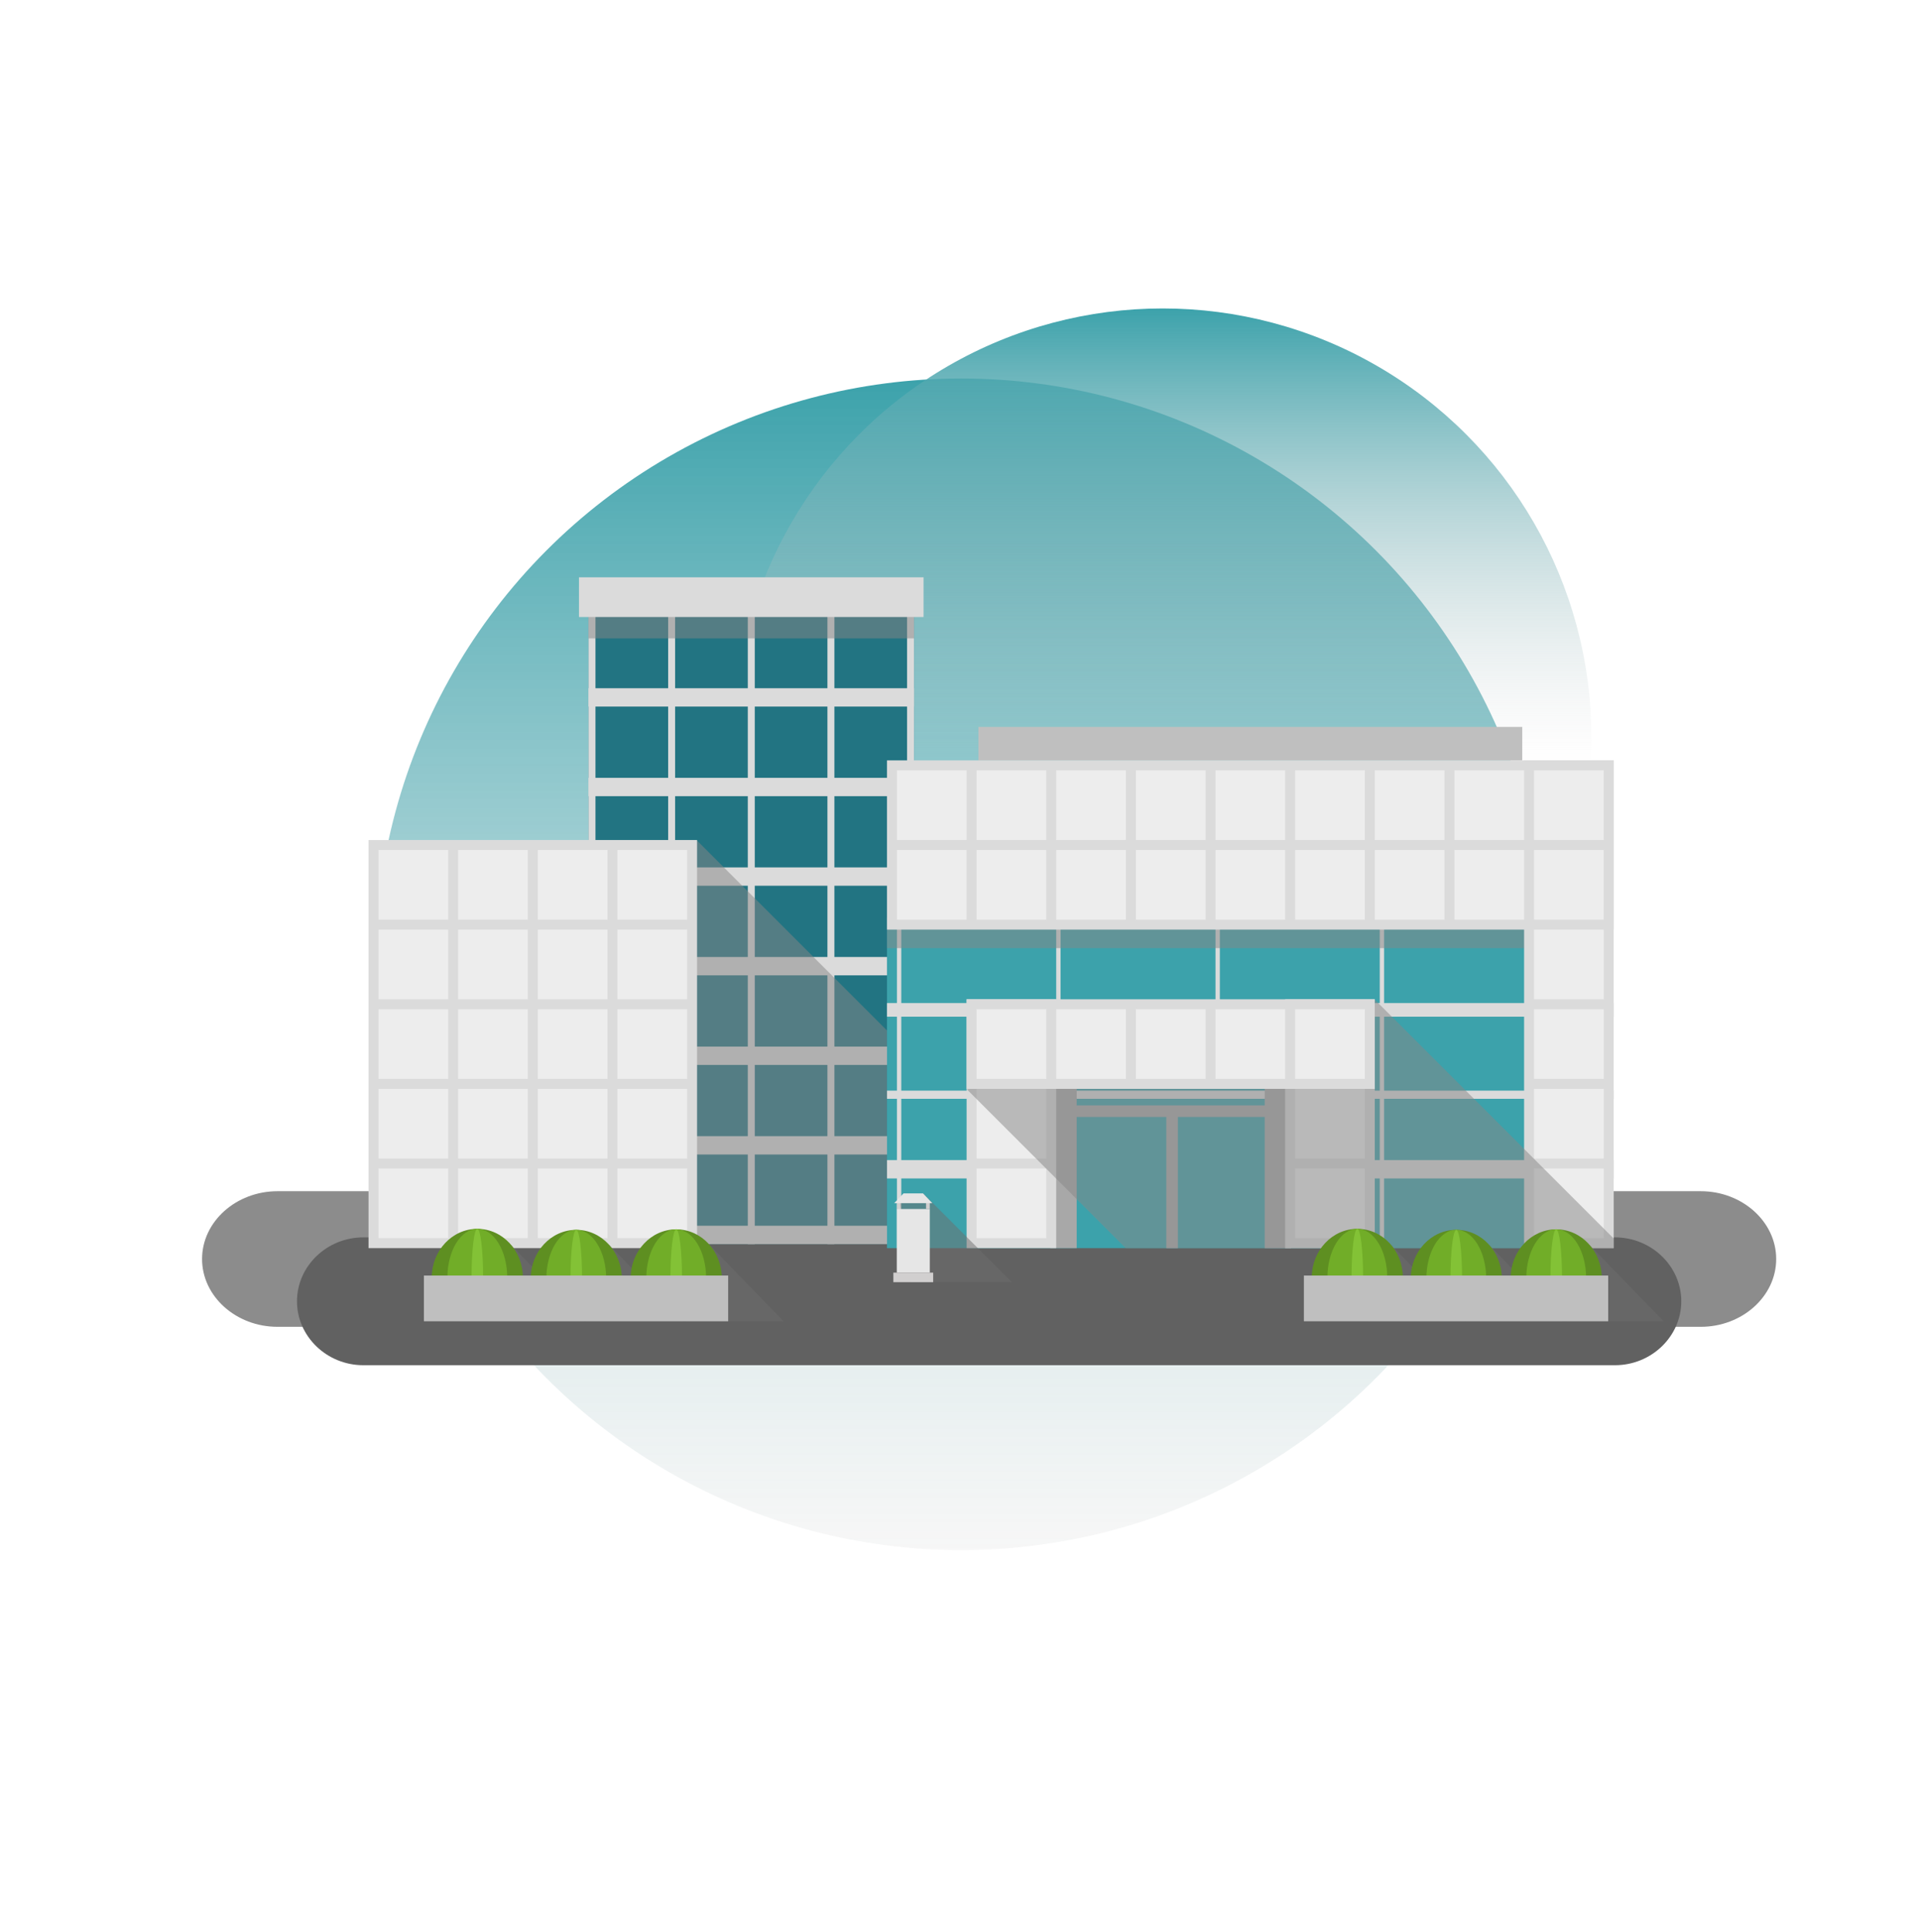 <svg width="157" height="158" viewBox="0 0 157 158" fill="none" xmlns="http://www.w3.org/2000/svg">
<g filter="url(#filter0_f_6_4517)">
<circle cx="78.595" cy="78.863" r="47.909" fill="url(#paint0_linear_6_4517)"/>
</g>
<g filter="url(#filter1_f_6_4517)">
<circle cx="95.071" cy="60.283" r="35.056" fill="url(#paint1_linear_6_4517)"/>
</g>
<g filter="url(#filter2_f_6_4517)">
<path fill-rule="evenodd" clip-rule="evenodd" d="M22.691 97.421H139.073C142.466 97.421 145.241 99.917 145.241 102.966C145.241 106.016 142.465 108.511 139.073 108.511H22.691C19.299 108.511 16.523 106.016 16.523 102.966C16.523 99.917 19.298 97.421 22.691 97.421Z" fill="#8C8C8C"/>
<path fill-rule="evenodd" clip-rule="evenodd" d="M29.709 101.196H132.056C135.04 101.196 137.48 103.549 137.48 106.424C137.48 109.299 135.038 111.651 132.056 111.651H29.709C26.726 111.651 24.285 109.299 24.285 106.424C24.285 103.548 26.726 101.196 29.709 101.196Z" fill="#616161"/>
<path d="M124.475 59.449H80.007V62.186H124.475V59.449Z" fill="#BFBFBF"/>
<path d="M74.742 49.281H48.122V101.746H74.742V49.281Z" fill="#227482"/>
<path d="M48.692 48.592H48.122V101.746H48.692V48.592Z" fill="#DBDBDB"/>
<path d="M55.205 48.592H54.635V101.746H55.205V48.592Z" fill="#DBDBDB"/>
<path d="M61.718 48.592H61.148V101.746H61.718V48.592Z" fill="#DBDBDB"/>
<path d="M68.229 48.592H67.659V101.746H68.229V48.592Z" fill="#DBDBDB"/>
<path d="M74.742 48.592H74.172V101.746H74.742V48.592Z" fill="#DBDBDB"/>
<path d="M74.742 100.246H48.122V101.746H74.742V100.246Z" fill="#DBDBDB"/>
<path d="M74.742 92.919H48.122V94.419H74.742V92.919Z" fill="#DBDBDB"/>
<path d="M74.742 85.593H48.122V87.093H74.742V85.593Z" fill="#DBDBDB"/>
<path d="M74.742 78.266H48.122V79.767H74.742V78.266Z" fill="#DBDBDB"/>
<path d="M74.742 70.939H48.122V72.439H74.742V70.939Z" fill="#DBDBDB"/>
<path d="M74.742 63.613H48.122V65.114H74.742V63.613Z" fill="#DBDBDB"/>
<path d="M74.742 56.286H48.122V57.786H74.742V56.286Z" fill="#DBDBDB"/>
<path opacity="0.5" d="M74.742 49.281H48.122V52.21H74.742V49.281Z" fill="#878787"/>
<path d="M75.519 47.214H47.344V50.461H75.519V47.214Z" fill="#DBDBDB"/>
<path d="M129.317 75.042H72.528V102.076H129.317V75.042Z" fill="#3CA2AB"/>
<path d="M73.698 75.453H73.342V102.075H73.698V75.453Z" fill="#DBDBDB"/>
<path d="M86.723 75.453H86.367V86.844H86.723V75.453Z" fill="#DBDBDB"/>
<path d="M99.748 75.453H99.392V87.017H99.748V75.453Z" fill="#DBDBDB"/>
<path d="M113.18 75.453H112.824V102.075H113.18V75.453Z" fill="#DBDBDB"/>
<path opacity="0.5" d="M129.317 75.042H72.528V77.541H129.317V75.042Z" fill="#878787"/>
<path d="M131.954 82.034H72.528V83.149H131.954V82.034Z" fill="#DBDBDB"/>
<path d="M83.697 94.876H72.528V96.377H83.697V94.876Z" fill="#DBDBDB"/>
<path d="M131.954 89.197H72.528V89.864H131.954V89.197Z" fill="#DBDBDB"/>
<path d="M131.954 94.876H110.061V96.377H131.954V94.876Z" fill="#DBDBDB"/>
<path d="M131.954 62.186H72.528V76.025H131.954V62.186Z" fill="#DBDBDB"/>
<path d="M88.043 86.223H85.889V102.075H88.043V86.223Z" fill="#A8A8A8"/>
<path d="M105.568 86.223H103.415V102.075H105.568V86.223Z" fill="#A8A8A8"/>
<path d="M96.316 91.22H95.368V102.075H96.316V91.22Z" fill="#A8A8A8"/>
<path d="M104.005 90.401H87.679V91.349H104.005V90.401Z" fill="#A8A8A8"/>
<path d="M112.417 81.724H105.09V102.075H112.417V81.724Z" fill="#DBDBDB"/>
<path d="M131.954 62.186H124.627V102.075H131.954V62.186Z" fill="#DBDBDB"/>
<path d="M79.04 63H73.342V68.699H79.04V63Z" fill="#EDEDED"/>
<path d="M79.039 69.513H73.342V75.212H79.039V69.513Z" fill="#EDEDED"/>
<path d="M85.553 63H79.855V68.699H85.553V63Z" fill="#EDEDED"/>
<path d="M85.553 69.513H79.855V75.212H85.553V69.513Z" fill="#EDEDED"/>
<path d="M92.064 63H86.367V68.699H92.064V63Z" fill="#EDEDED"/>
<path d="M92.064 69.513H86.367V75.212H92.064V69.513Z" fill="#EDEDED"/>
<path d="M98.578 63H92.879V68.699H98.578V63Z" fill="#EDEDED"/>
<path d="M98.578 69.513H92.879V75.212H98.578V69.513Z" fill="#EDEDED"/>
<path d="M105.089 63H99.392V68.699H105.089V63Z" fill="#EDEDED"/>
<path d="M105.089 69.513H99.392V75.212H105.089V69.513Z" fill="#EDEDED"/>
<path d="M111.602 63H105.905V68.699H111.602V63Z" fill="#EDEDED"/>
<path d="M111.602 69.513H105.905V75.212H111.602V69.513Z" fill="#EDEDED"/>
<path d="M118.115 63H112.417V68.699H118.115V63Z" fill="#EDEDED"/>
<path d="M124.628 63H118.929V68.699H124.628V63Z" fill="#EDEDED"/>
<path d="M118.115 69.513H112.417V75.212H118.115V69.513Z" fill="#EDEDED"/>
<path d="M124.628 69.513H118.929V75.212H124.628V69.513Z" fill="#EDEDED"/>
<path d="M131.139 63H125.442V68.699H131.139V63Z" fill="#EDEDED"/>
<path d="M131.139 69.513H125.442V75.212H131.139V69.513Z" fill="#EDEDED"/>
<path d="M131.14 76.025H125.442V81.724H131.14V76.025Z" fill="#EDEDED"/>
<path d="M131.14 82.538H125.442V88.236H131.14V82.538Z" fill="#EDEDED"/>
<path d="M131.14 89.05H125.442V94.749H131.14V89.05Z" fill="#EDEDED"/>
<path d="M131.14 95.562H125.442V101.261H131.14V95.562Z" fill="#EDEDED"/>
<path opacity="0.5" fill-rule="evenodd" clip-rule="evenodd" d="M56.952 68.699L72.528 84.274V101.746H54.469L55.098 98.279L56.952 68.699Z" fill="#878787"/>
<path d="M56.999 68.699H30.135V102.075H56.999V68.699Z" fill="#DBDBDB"/>
<path d="M36.648 69.512H30.95V75.211H36.648V69.512Z" fill="#EDEDED"/>
<path d="M43.16 69.512H37.461V75.211H43.16V69.512Z" fill="#EDEDED"/>
<path d="M49.672 69.512H43.975V75.211H49.672V69.512Z" fill="#EDEDED"/>
<path d="M36.648 76.025H30.95V81.723H36.648V76.025Z" fill="#EDEDED"/>
<path d="M43.16 76.025H37.461V81.723H43.16V76.025Z" fill="#EDEDED"/>
<path d="M49.672 76.025H43.975V81.723H49.672V76.025Z" fill="#EDEDED"/>
<path d="M36.648 82.538H30.95V88.236H36.648V82.538Z" fill="#EDEDED"/>
<path d="M43.16 82.538H37.461V88.236H43.16V82.538Z" fill="#EDEDED"/>
<path d="M49.672 82.538H43.975V88.236H49.672V82.538Z" fill="#EDEDED"/>
<path d="M36.648 89.05H30.95V94.748H36.648V89.05Z" fill="#EDEDED"/>
<path d="M43.16 89.05H37.461V94.748H43.16V89.05Z" fill="#EDEDED"/>
<path d="M49.672 89.05H43.975V94.748H49.672V89.05Z" fill="#EDEDED"/>
<path d="M36.648 95.561H30.95V101.26H36.648V95.561Z" fill="#EDEDED"/>
<path d="M43.16 95.561H37.461V101.26H43.16V95.561Z" fill="#EDEDED"/>
<path d="M49.672 95.561H43.975V101.26H49.672V95.561Z" fill="#EDEDED"/>
<path d="M56.186 69.512H50.487V75.211H56.186V69.512Z" fill="#EDEDED"/>
<path d="M56.186 76.025H50.487V81.723H56.186V76.025Z" fill="#EDEDED"/>
<path d="M56.186 82.538H50.487V88.236H56.186V82.538Z" fill="#EDEDED"/>
<path d="M56.186 89.05H50.487V94.748H56.186V89.05Z" fill="#EDEDED"/>
<path d="M56.186 95.561H50.487V101.26H56.186V95.561Z" fill="#EDEDED"/>
<path d="M86.367 81.724H79.04V102.075H86.367V81.724Z" fill="#DBDBDB"/>
<path d="M85.554 89.05H79.855V94.749H85.554V89.05Z" fill="#EDEDED"/>
<path d="M85.554 95.562H79.855V101.261H85.554V95.562Z" fill="#EDEDED"/>
<path d="M111.603 89.051H105.905V94.749H111.603V89.051Z" fill="#EDEDED"/>
<path d="M111.603 95.562H105.905V101.261H111.603V95.562Z" fill="#EDEDED"/>
<path opacity="0.5" fill-rule="evenodd" clip-rule="evenodd" d="M79.058 89.088L112.42 81.756L131.954 101.291V102.075H92.046L79.058 89.088Z" fill="#878787"/>
<path d="M112.417 81.724H79.04V89.05H112.417V81.724Z" fill="#DBDBDB"/>
<path d="M85.554 82.538H79.855V88.236H85.554V82.538Z" fill="#EDEDED"/>
<path d="M111.603 82.538H105.905V88.236H111.603V82.538Z" fill="#EDEDED"/>
<path d="M92.065 82.538H86.367V88.236H92.065V82.538Z" fill="#EDEDED"/>
<path d="M98.578 82.538H92.879V88.236H98.578V82.538Z" fill="#EDEDED"/>
<path d="M105.089 82.538H99.392V88.236H105.089V82.538Z" fill="#EDEDED"/>
<path opacity="0.5" fill-rule="evenodd" clip-rule="evenodd" d="M73.571 98.386L75.471 97.586L82.745 104.86H74.496L73.571 98.386Z" fill="#6E6E6E"/>
<path d="M76.029 98.876H73.33V104.082H76.029V98.876Z" fill="#E6E6E6"/>
<path d="M76.308 104.081H73.051V104.86H76.308V104.081Z" fill="#D1CFCF"/>
<path fill-rule="evenodd" clip-rule="evenodd" d="M73.33 98.876H73.636V98.264H73.33V98.876ZM75.723 98.876H76.029V98.264H75.723V98.876Z" fill="#D1CFCF"/>
<path fill-rule="evenodd" clip-rule="evenodd" d="M73.881 97.599H75.477L76.237 98.399H73.12L73.881 97.599Z" fill="#E6E6E6"/>
<path opacity="0.5" fill-rule="evenodd" clip-rule="evenodd" d="M113.729 101.8L119.797 108.058H111.82L113.729 101.8Z" fill="#6E6E6E"/>
<path opacity="0.5" fill-rule="evenodd" clip-rule="evenodd" d="M129.963 101.8L136.03 108.058H128.053L129.963 101.8Z" fill="#6E6E6E"/>
<path opacity="0.5" fill-rule="evenodd" clip-rule="evenodd" d="M121.76 101.8L127.827 108.058H119.85L121.76 101.8Z" fill="#6E6E6E"/>
<path fill-rule="evenodd" clip-rule="evenodd" d="M119.082 100.579C117.024 100.579 115.356 102.364 115.356 104.565H122.807C122.807 102.363 121.139 100.579 119.082 100.579Z" fill="#5E8F21"/>
<path fill-rule="evenodd" clip-rule="evenodd" d="M119.081 100.579C117.731 100.579 116.636 102.364 116.636 104.564H121.526C121.526 102.363 120.431 100.579 119.081 100.579Z" fill="#71AD28"/>
<path fill-rule="evenodd" clip-rule="evenodd" d="M119.082 100.579C118.82 100.579 118.608 102.364 118.608 104.564H119.554C119.554 102.363 119.342 100.579 119.082 100.579Z" fill="#83C236"/>
<path fill-rule="evenodd" clip-rule="evenodd" d="M127.253 100.539C125.196 100.539 123.528 102.323 123.528 104.524H130.979C130.979 102.323 129.311 100.539 127.253 100.539Z" fill="#5E8F21"/>
<path fill-rule="evenodd" clip-rule="evenodd" d="M127.253 100.539C125.903 100.539 124.808 102.323 124.808 104.524H129.698C129.698 102.323 128.604 100.539 127.253 100.539Z" fill="#71AD28"/>
<path fill-rule="evenodd" clip-rule="evenodd" d="M127.253 100.539C126.992 100.539 126.78 102.323 126.78 104.524H127.726C127.726 102.323 127.515 100.539 127.253 100.539Z" fill="#83C236"/>
<path fill-rule="evenodd" clip-rule="evenodd" d="M110.989 100.498C108.932 100.498 107.263 102.282 107.263 104.483H114.715C114.715 102.282 113.047 100.498 110.989 100.498Z" fill="#5E8F21"/>
<path fill-rule="evenodd" clip-rule="evenodd" d="M110.989 100.498C109.64 100.498 108.545 102.282 108.545 104.483H113.435C113.435 102.282 112.341 100.498 110.989 100.498Z" fill="#71AD28"/>
<path fill-rule="evenodd" clip-rule="evenodd" d="M110.989 100.498C110.728 100.498 110.516 102.282 110.516 104.483H111.462C111.462 102.282 111.251 100.498 110.989 100.498Z" fill="#83C236"/>
<path d="M131.503 104.317H106.62V108.058H131.503V104.317Z" fill="#BFBFBF"/>
<path opacity="0.5" fill-rule="evenodd" clip-rule="evenodd" d="M41.77 101.8L47.838 108.058H39.861L41.77 101.8Z" fill="#6E6E6E"/>
<path opacity="0.5" fill-rule="evenodd" clip-rule="evenodd" d="M58.004 101.8L64.071 108.058H56.094L58.004 101.8Z" fill="#6E6E6E"/>
<path opacity="0.5" fill-rule="evenodd" clip-rule="evenodd" d="M49.8 101.8L55.869 108.058H47.891L49.8 101.8Z" fill="#6E6E6E"/>
<path fill-rule="evenodd" clip-rule="evenodd" d="M47.122 100.58C45.065 100.58 43.396 102.364 43.396 104.565H50.848C50.848 102.364 49.18 100.58 47.122 100.58Z" fill="#5E8F21"/>
<path fill-rule="evenodd" clip-rule="evenodd" d="M47.122 100.58C45.772 100.58 44.677 102.364 44.677 104.565H49.567C49.568 102.363 48.472 100.58 47.122 100.58Z" fill="#71AD28"/>
<path fill-rule="evenodd" clip-rule="evenodd" d="M47.122 100.58C46.861 100.58 46.649 102.364 46.649 104.565H47.595C47.595 102.363 47.383 100.58 47.122 100.58Z" fill="#83C236"/>
<path fill-rule="evenodd" clip-rule="evenodd" d="M55.295 100.539C53.237 100.539 51.569 102.323 51.569 104.524H59.021C59.021 102.323 57.353 100.539 55.295 100.539Z" fill="#5E8F21"/>
<path fill-rule="evenodd" clip-rule="evenodd" d="M55.295 100.539C53.944 100.539 52.849 102.323 52.849 104.524H57.739C57.74 102.323 56.645 100.539 55.295 100.539Z" fill="#71AD28"/>
<path fill-rule="evenodd" clip-rule="evenodd" d="M55.295 100.539C55.034 100.539 54.822 102.323 54.822 104.524H55.768C55.768 102.323 55.556 100.539 55.295 100.539Z" fill="#83C236"/>
<path fill-rule="evenodd" clip-rule="evenodd" d="M39.031 100.498C36.973 100.498 35.305 102.282 35.305 104.483H42.756C42.757 102.283 41.089 100.498 39.031 100.498Z" fill="#5E8F21"/>
<path fill-rule="evenodd" clip-rule="evenodd" d="M39.03 100.498C37.681 100.498 36.586 102.282 36.586 104.483H41.476C41.475 102.282 40.381 100.498 39.03 100.498Z" fill="#71AD28"/>
<path fill-rule="evenodd" clip-rule="evenodd" d="M39.03 100.498C38.769 100.498 38.558 102.282 38.558 104.483H39.504C39.503 102.282 39.292 100.498 39.03 100.498Z" fill="#83C236"/>
<path d="M59.544 104.317H34.662V108.058H59.544V104.317Z" fill="#BFBFBF"/>
</g>
<defs>
<filter id="filter0_f_6_4517" x="0.229" y="0.497" width="156.731" height="156.731" filterUnits="userSpaceOnUse" color-interpolation-filters="sRGB">
<feFlood flood-opacity="0" result="BackgroundImageFix"/>
<feBlend mode="normal" in="SourceGraphic" in2="BackgroundImageFix" result="shape"/>
<feGaussianBlur stdDeviation="15.228" result="effect1_foregroundBlur_6_4517"/>
</filter>
<filter id="filter1_f_6_4517" x="44.787" y="10" width="100.567" height="100.567" filterUnits="userSpaceOnUse" color-interpolation-filters="sRGB">
<feFlood flood-opacity="0" result="BackgroundImageFix"/>
<feBlend mode="normal" in="SourceGraphic" in2="BackgroundImageFix" result="shape"/>
<feGaussianBlur stdDeviation="7.614" result="effect1_foregroundBlur_6_4517"/>
</filter>
<filter id="filter2_f_6_4517" x="14.524" y="45.214" width="132.718" height="68.437" filterUnits="userSpaceOnUse" color-interpolation-filters="sRGB">
<feFlood flood-opacity="0" result="BackgroundImageFix"/>
<feBlend mode="normal" in="SourceGraphic" in2="BackgroundImageFix" result="shape"/>
<feGaussianBlur stdDeviation="1" result="effect1_foregroundBlur_6_4517"/>
</filter>
<linearGradient id="paint0_linear_6_4517" x1="78.595" y1="30.954" x2="78.595" y2="126.772" gradientUnits="userSpaceOnUse">
<stop stop-color="#3CA2AB"/>
<stop offset="1" stop-color="#EDEDED" stop-opacity="0.46"/>
</linearGradient>
<linearGradient id="paint1_linear_6_4517" x1="95.071" y1="25.228" x2="95.071" y2="95.339" gradientUnits="userSpaceOnUse">
<stop stop-color="#3CA2AB"/>
<stop offset="0.53" stop-color="#D1CFCF" stop-opacity="0"/>
<stop offset="1" stop-color="#83C236"/>
</linearGradient>
</defs>
</svg>
